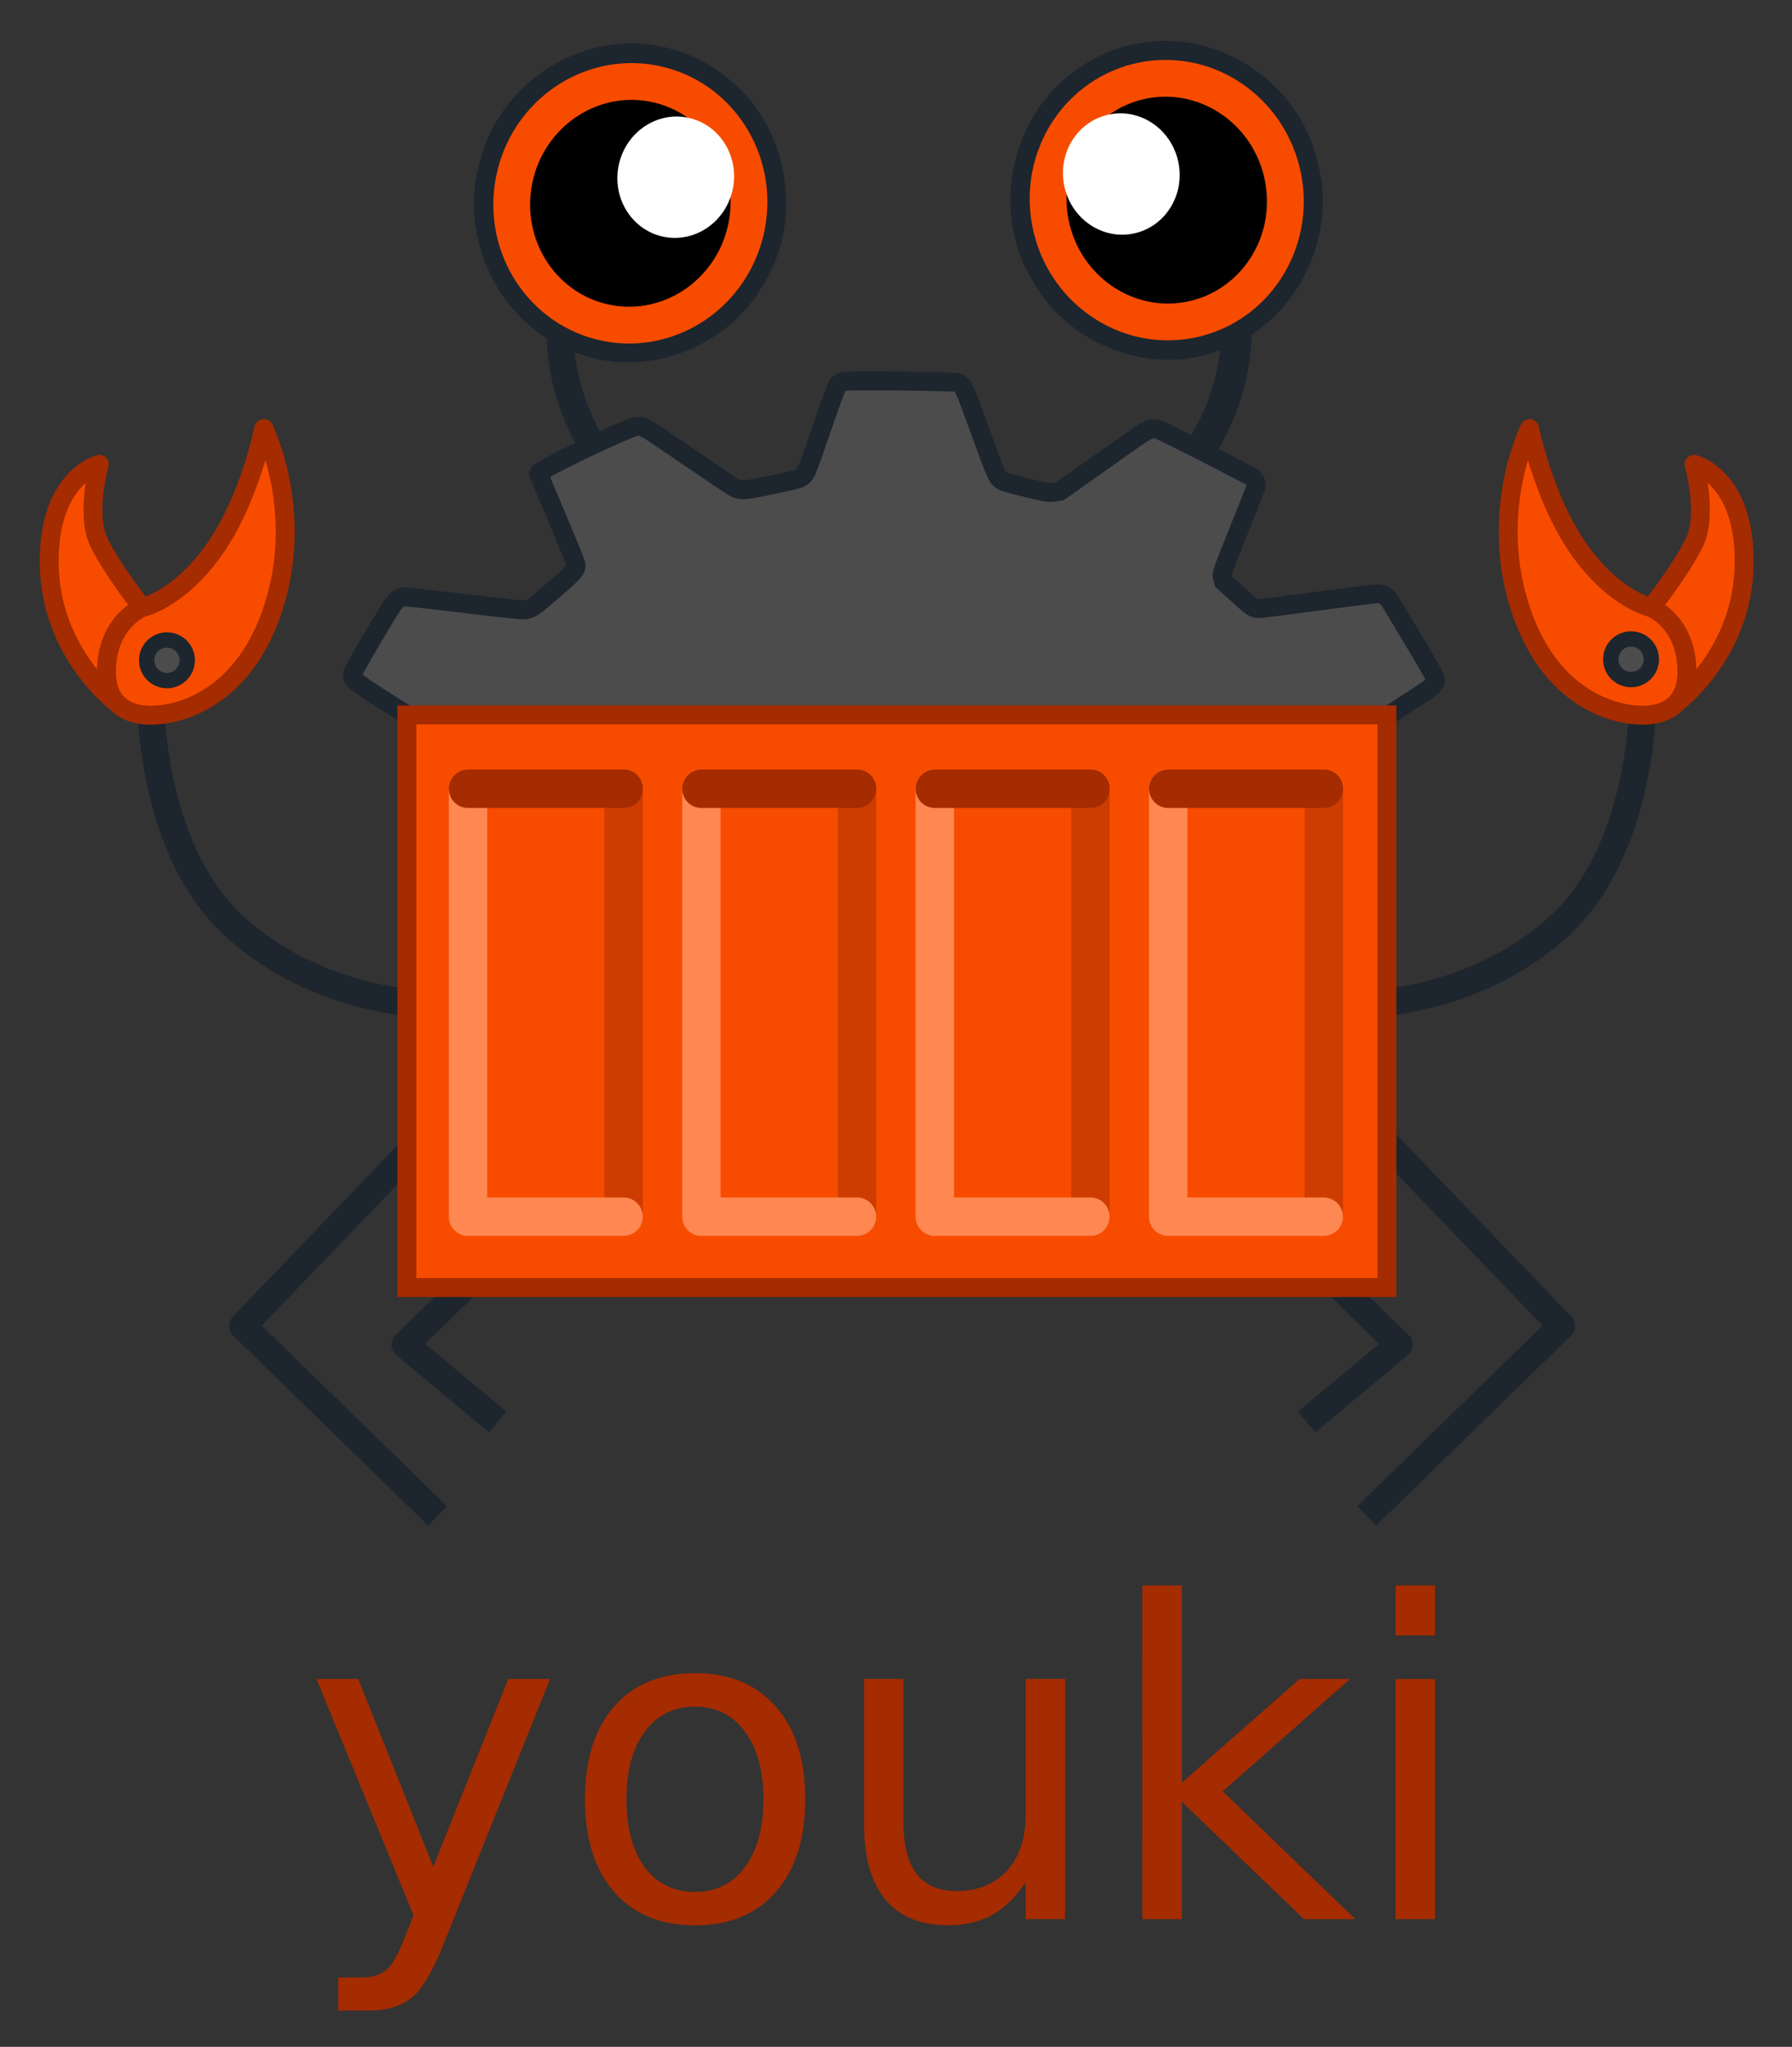 <svg xmlns="http://www.w3.org/2000/svg" role="img" viewBox="4.55 -0.45 66.28 75.66"><rect x="4.55" y="-0.45" width="66.28" height="75.66" fill="#333333" stroke="none"/><g transform="translate(-987.997 -257.192)"><g fill="#a52b00" stroke-width="1.522"><path d="M1008.992 328.506q-.618 1.585-1.205 2.069-.587.484-1.57.484h-1.165v-1.221h.856q.602 0 .935-.285.333-.285.737-1.348l.262-.666-3.591-8.736h1.546l2.775 6.944 2.775-6.944h1.546z"/><path d="M1018.255 319.825q-1.173 0-1.855.92-.682.912-.682 2.505t.674 2.513q.682.912 1.863.912 1.165 0 1.847-.92.682-.92.682-2.505 0-1.577-.682-2.497-.682-.927-1.847-.927zm0-1.237q1.903 0 2.989 1.237 1.086 1.237 1.086 3.425 0 2.18-1.086 3.425-1.086 1.237-2.989 1.237-1.91 0-2.996-1.237-1.078-1.245-1.078-3.425 0-2.188 1.078-3.425 1.086-1.237 2.996-1.237z"/><path d="M1024.505 324.177v-5.375h1.459v5.319q0 1.26.491 1.895.491.626 1.474.626 1.181 0 1.863-.753.69-.753.69-2.053v-5.034h1.459v8.878h-1.459v-1.363q-.531.809-1.237 1.205-.698.388-1.625.388-1.53 0-2.323-.951-.793-.951-.793-2.782zm3.67-5.589z"/><path d="M1034.798 315.347h1.466v7.285l4.352-3.829h1.863l-4.709 4.154 4.907 4.725h-1.903l-4.511-4.336v4.336h-1.466z"/><path d="M1044.164 318.803h1.459v8.878h-1.459zm0-3.456h1.459v1.847h-1.459z"/></g><path fill="none" stroke="#1d252e" stroke-dasharray="none" stroke-linecap="square" stroke-linejoin="round" stroke-opacity="1" stroke-width="1" d="M1007.901 299.119l-6.379 6.634 6.85 6.672"/><path fill="none" stroke="#1d252e" stroke-dasharray="none" stroke-linecap="butt" stroke-linejoin="miter" stroke-opacity="1" stroke-width="1.129" d="M1037.163 264.726s2.872 4.374-.587 9.189"/><path fill="none" stroke="#1d252e" stroke-dasharray="none" stroke-linecap="butt" stroke-linejoin="miter" stroke-opacity="1" stroke-width="1" d="M1014.384 264.822s-2.872 4.374.587 9.189"/><path fill="#4c4c4c" fill-opacity="1" stroke="#1d252e" stroke-dasharray="none" stroke-opacity="1" stroke-width=".7" d="M1043.712 278.735c-.053-.019-.153-.043-.223-.046-.07-.003-1.006.113-2.083.258-1.075.144-2.045.271-2.158.28-.327.026-.316.032-.913-.508l-.532-.476-.041-.147c-.041-.147-.032-.171.579-1.69.339-.849.633-1.584.651-1.637.042-.119 0-.26-.103-.364-.088-.086-3.371-1.756-3.521-1.791-.225-.051-.374-0-.731.25-.721.511-2.175 1.538-2.511 1.773l-.373.263-.208.032c-.2.03-.244.025-.997-.154-.433-.104-.833-.211-.887-.24-.23-.126-.242-.151-.861-1.855-.635-1.749-.614-1.7-.864-1.801-.124-.048-4.042-.085-4.197-.039-.091.03-.141.059-.2.121-.049.055-.27.653-.616 1.667-.471 1.373-.558 1.596-.649 1.684-.141.13-.141.13-1.212.356-.955.204-1.109.213-1.341.101-.068-.033-.833-.544-1.702-1.139-1.652-1.133-1.661-1.138-1.907-1.132-.288.006-3.666 1.624-3.645 1.747 0 .018.311.757.685 1.641.374.884.686 1.651.695 1.7.035.191-.046.289-.786.928-.376.327-.739.625-.809.668-.083.046-.187.084-.283.097-.106.016-.801-.056-2.248-.233-1.152-.141-2.149-.25-2.213-.247-.08.007-.161.036-.247.091-.121.071-.201.202-.894 1.361-.418.706-.77 1.327-.781 1.382-.011.051.01.142.037.197.052.095.452.382 1.975 1.335 1.718 1.074 1.493.911 1.553 1.11.563 1.536 32.313.213 32.963.138.076-.13.046-.108 1.853-1.274 1.494-.963 1.547-.998 1.616-1.111.119-.191.211-.011-1.237-2.428-.247-.406-.466-.761-.491-.785-.027-.022-.089-.059-.142-.082z"/><path fill="none" stroke="#1d252e" stroke-dasharray="none" stroke-linecap="square" stroke-linejoin="round" stroke-opacity="1" stroke-width="1" d="M1010.615 303.432l-3.088 3.016 3.042 2.536"/><path fill="none" stroke="#1d252e" stroke-dasharray="none" stroke-linecap="butt" stroke-linejoin="miter" stroke-opacity="1" stroke-width="1" d="M998.144 283.097s.077 4.952 2.876 7.694c2.799 2.743 6.62 3.002 6.62 3.002"/><path fill="none" stroke="#1d252e" stroke-dasharray="none" stroke-linecap="butt" stroke-linejoin="miter" stroke-opacity="1" stroke-width="1" d="M1053.281 283.097s-.077 4.952-2.876 7.694c-2.799 2.743-6.62 3.002-6.62 3.002"/><path fill="none" stroke="#1d252e" stroke-dasharray="none" stroke-linecap="square" stroke-linejoin="round" stroke-opacity="1" stroke-width="1" d="M1043.925 299.119l6.38 6.634-6.85 6.672"/><path fill="none" stroke="#1d252e" stroke-dasharray="none" stroke-linecap="square" stroke-linejoin="round" stroke-opacity="1" stroke-width="1" d="M1041.211 303.432l3.088 3.016-3.042 2.536"/><path fill="#f74c00" fill-opacity="1" stroke="#a52b00" stroke-dasharray="none" stroke-linecap="butt" stroke-linejoin="miter" stroke-opacity="1" stroke-width=".7" d="M1007.596 283.168h36.247v21.167h-36.247z"/><path fill="#000" fill-opacity="1" stroke="#1d252e" stroke-dasharray="none" stroke-dashoffset="0" stroke-linecap="square" stroke-linejoin="miter" stroke-miterlimit="4" stroke-opacity="1" stroke-width="1.303" d="M1016.464 259.035c-2.465-.313-4.95 1.424-5.533 3.834-.753 2.472.628 5.38 3.076 6.266 2.253.944 5.03-.1 6.214-2.21 1.377-2.174.817-5.304-1.248-6.847-.715-.576-1.597-.938-2.509-1.043z"/><ellipse cx="-1047.688" cy="64.469" fill="#000" fill-opacity="1" stroke="#f74c00" stroke-dasharray="none" stroke-dashoffset="0" stroke-linecap="square" stroke-linejoin="miter" stroke-miterlimit="4" stroke-opacity="1" stroke-width="1.36" rx="4.383" ry="4.507" transform="scale(-1 1) rotate(-11.06)"/><ellipse cx="-1049.15" cy="63.201" fill="#fff" fill-opacity="1" stroke="none" stroke-dasharray="none" stroke-dashoffset="0" stroke-linecap="square" stroke-linejoin="miter" stroke-miterlimit="4" stroke-opacity="1" stroke-width="1.36" rx="2.155" ry="2.246" transform="scale(-1 1) rotate(-11.06)"/><path fill="#000" fill-opacity="1" stroke="#1d252e" stroke-dasharray="none" stroke-dashoffset="0" stroke-linecap="square" stroke-linejoin="miter" stroke-miterlimit="4" stroke-opacity="1" stroke-width="1.303" d="M1035.083 258.939c2.465-.313 4.95 1.424 5.533 3.834.753 2.472-.628 5.38-3.076 6.266-2.253.944-5.03-.1-6.214-2.21-1.377-2.174-.817-5.304 1.248-6.847.715-.576 1.597-.938 2.509-1.043z"/><ellipse cx="965.792" cy="457.919" fill="#000" fill-opacity="1" stroke="#f74c00" stroke-dasharray="none" stroke-dashoffset="0" stroke-linecap="square" stroke-linejoin="miter" stroke-miterlimit="4" stroke-opacity="1" stroke-width="1.36" rx="4.383" ry="4.507" transform="rotate(-11.06)"/><ellipse cx="964.329" cy="456.65" fill="#fff" fill-opacity="1" stroke="none" stroke-dasharray="none" stroke-dashoffset="0" stroke-linecap="square" stroke-linejoin="miter" stroke-miterlimit="4" stroke-opacity="1" stroke-width="1.36" rx="2.155" ry="2.246" transform="rotate(-11.06)"/><path fill="#f74c00" fill-opacity="1" stroke="#a52b00" stroke-dasharray="none" stroke-linecap="round" stroke-linejoin="round" stroke-opacity="1" stroke-width=".7" d="M996.814 282.674s-2.397-1.81-2.446-5.063c-.049-3.253 1.852-3.704 1.852-3.704s-.529 1.852 0 2.91c.529 1.058 1.587 2.381 1.587 2.381"/><path fill="#f74c00" fill-opacity="1" stroke="#a52b00" stroke-dasharray="none" stroke-linecap="round" stroke-linejoin="round" stroke-opacity="1" stroke-width=".7" d="M997.807 279.199s-1.323.529-1.323 2.381c0 1.852 1.852 1.587 1.852 1.587s2.91 0 4.233-3.704-.265-6.879-.265-6.879-.529 2.646-1.852 4.498c-1.323 1.852-2.646 2.117-2.646 2.117z"/><circle cx="998.722" cy="281.149" r=".751" fill="#4c4c4c" fill-opacity="1" stroke="#1d252e" stroke-dasharray="none" stroke-linecap="round" stroke-linejoin="round" stroke-opacity="1" stroke-width=".567" stop-color="#000"/><path fill="#f74c00" fill-opacity="1" stroke="#a52b00" stroke-dasharray="none" stroke-linecap="round" stroke-linejoin="round" stroke-opacity="1" stroke-width=".7" d="M1054.611 282.674s2.397-1.81 2.446-5.063c.049-3.253-1.852-3.704-1.852-3.704s.529 1.852 0 2.91c-.529 1.058-1.587 2.381-1.587 2.381"/><path fill="#f74c00" fill-opacity="1" stroke="#a52b00" stroke-dasharray="none" stroke-linecap="round" stroke-linejoin="round" stroke-opacity="1" stroke-width=".7" d="M1053.618 279.199s1.323.529 1.323 2.381c0 1.852-1.852 1.587-1.852 1.587s-2.91 0-4.233-3.704c-1.323-3.704.265-6.879.265-6.879s.529 2.646 1.852 4.498c1.323 1.852 2.646 2.117 2.646 2.117z"/><circle cx="1052.874" cy="281.112" r=".751" fill="#4c4c4c" fill-opacity="1" stroke="#1d252e" stroke-dasharray="none" stroke-linecap="round" stroke-linejoin="round" stroke-opacity="1" stroke-width=".567" stop-color="#000"/><path fill="none" stroke="#cd3c00" stroke-dasharray="none" stroke-linecap="round" stroke-linejoin="round" stroke-opacity="1" stroke-width="1.421" d="M1015.612 285.897v15.819"/><path fill="none" fill-opacity="1" stroke="#ff8751" stroke-dasharray="none" stroke-linecap="round" stroke-linejoin="round" stroke-opacity="1" stroke-width="1.421" d="M1009.858 285.897v15.819h5.754"/><path fill="none" stroke="#a52b00" stroke-dasharray="none" stroke-linecap="round" stroke-linejoin="round" stroke-opacity="1" stroke-width="1.421" d="M1015.612 285.897h-5.754"/><path fill="none" stroke="#cd3c00" stroke-dasharray="none" stroke-linecap="round" stroke-linejoin="round" stroke-opacity="1" stroke-width="1.421" d="M1024.245 285.897v15.819"/><path fill="none" fill-opacity="1" stroke="#ff8751" stroke-dasharray="none" stroke-linecap="round" stroke-linejoin="round" stroke-opacity="1" stroke-width="1.421" d="M1018.49 285.897v15.819h5.755"/><path fill="none" stroke="#a52b00" stroke-dasharray="none" stroke-linecap="round" stroke-linejoin="round" stroke-opacity="1" stroke-width="1.421" d="M1024.245 285.897h-5.755"/><path fill="none" stroke="#cd3c00" stroke-dasharray="none" stroke-linecap="round" stroke-linejoin="round" stroke-opacity="1" stroke-width="1.421" d="M1032.878 285.897v15.819"/><path fill="none" fill-opacity="1" stroke="#ff8751" stroke-dasharray="none" stroke-linecap="round" stroke-linejoin="round" stroke-opacity="1" stroke-width="1.421" d="M1027.123 285.897v15.819h5.755"/><path fill="none" stroke="#a52b00" stroke-dasharray="none" stroke-linecap="round" stroke-linejoin="round" stroke-opacity="1" stroke-width="1.421" d="M1032.878 285.897h-5.755"/><path fill="none" stroke="#cd3c00" stroke-dasharray="none" stroke-linecap="round" stroke-linejoin="round" stroke-opacity="1" stroke-width="1.421" d="M1041.51 285.897v15.819"/><path fill="none" fill-opacity="1" stroke="#ff8751" stroke-dasharray="none" stroke-linecap="round" stroke-linejoin="round" stroke-opacity="1" stroke-width="1.421" d="M1035.755 285.897v15.819h5.754"/><path fill="none" stroke="#a52b00" stroke-dasharray="none" stroke-linecap="round" stroke-linejoin="round" stroke-opacity="1" stroke-width="1.421" d="M1041.51 285.897h-5.754"/></g></svg>